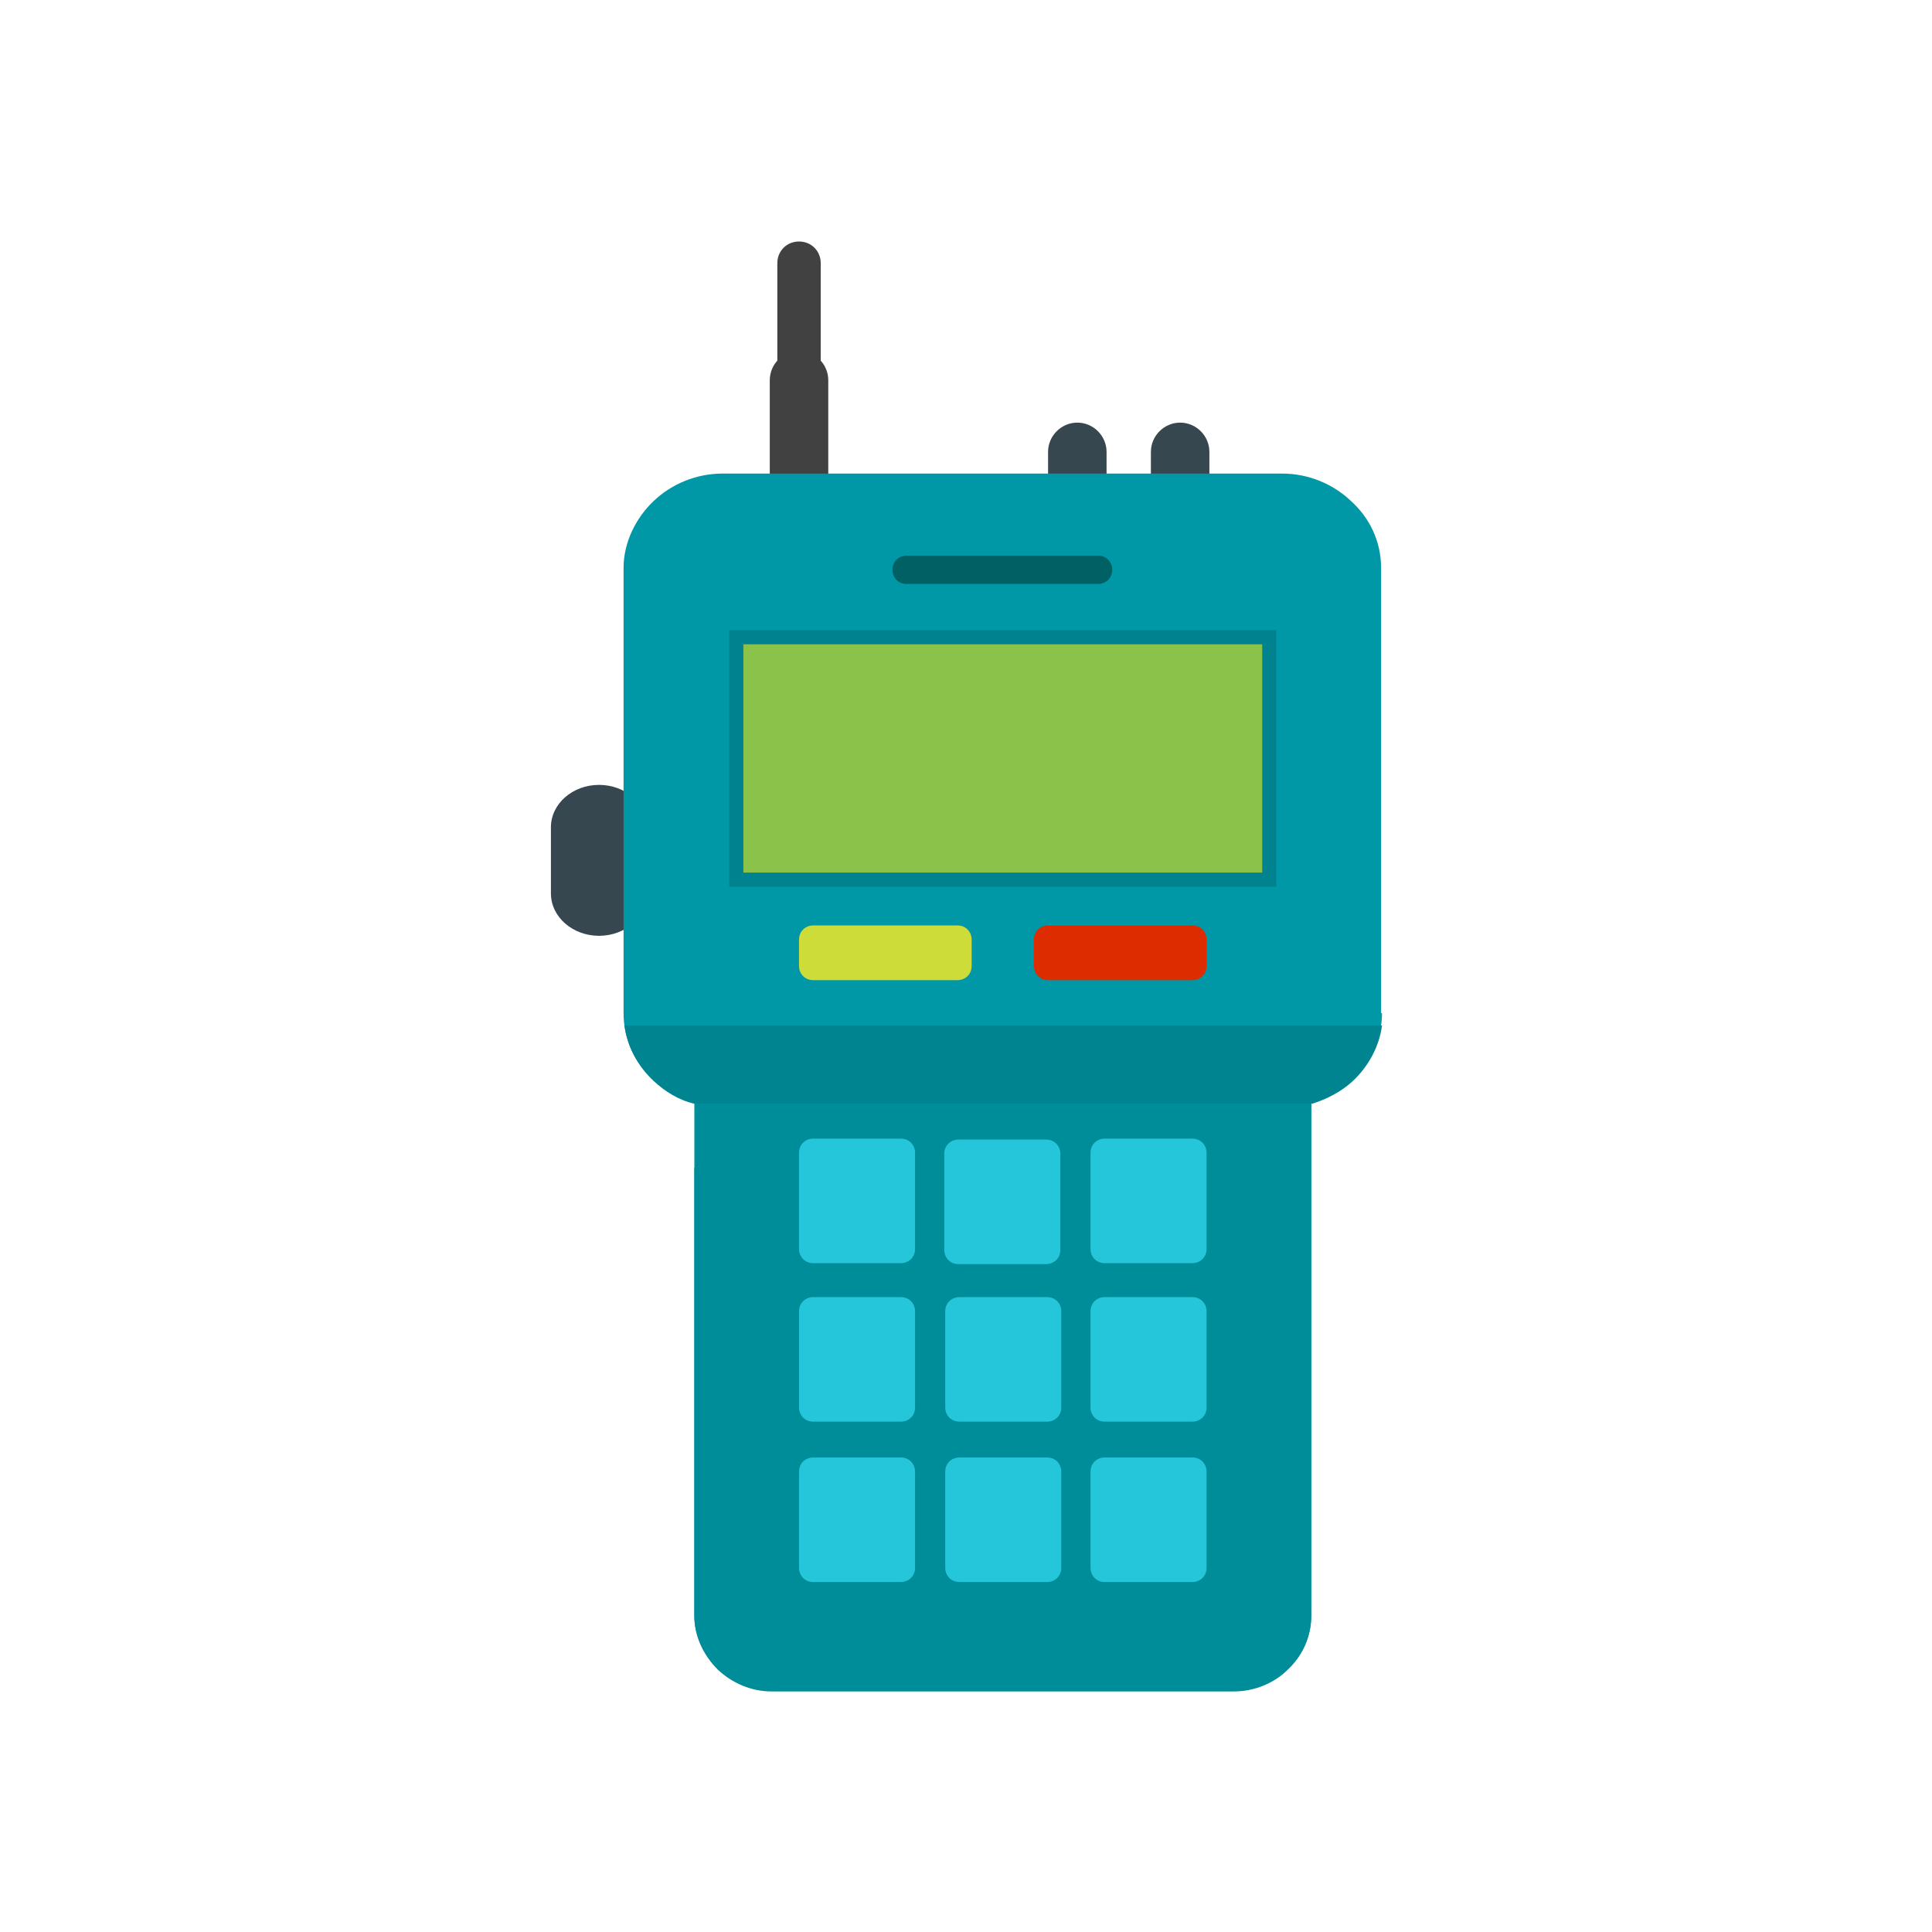 <?xml version="1.0" encoding="UTF-8"?>
<!DOCTYPE svg PUBLIC "-//W3C//DTD SVG 1.1//EN" "http://www.w3.org/Graphics/SVG/1.1/DTD/svg11.dtd">
<!-- Creator: CorelDRAW X5 -->
<svg xmlns="http://www.w3.org/2000/svg" xml:space="preserve" width="2048px" height="2048px" style="shape-rendering:geometricPrecision; text-rendering:geometricPrecision; image-rendering:optimizeQuality; fill-rule:evenodd; clip-rule:evenodd"
viewBox="0 0 2048 2048"
 xmlns:xlink="http://www.w3.org/1999/xlink">
 <defs>
  <style type="text/css">
   <![CDATA[
    .fil11 {fill:none}
    .fil8 {fill:#006064}
    .fil9 {fill:#00838F}
    .fil3 {fill:#008590}
    .fil4 {fill:#008D9A}
    .fil2 {fill:#0097A7}
    .fil5 {fill:#26C6DA}
    .fil10 {fill:#8BC34A}
    .fil7 {fill:#CDDC39}
    .fil6 {fill:#DD2C00}
    .fil1 {fill:#37474F;fill-rule:nonzero}
    .fil0 {fill:#414141;fill-rule:nonzero}
   ]]>
  </style>
 </defs>
 <g id="Layer_x0020_1">
  <path class="fil0" d="M878 526c0,17 -14,31 -31,31 -17,0 -31,-14 -31,-31l0 -123c0,-17 14,-31 31,-31 17,0 31,14 31,31l0 123z"/>
  <path class="fil0" d="M824 279c0,-13 10,-23 23,-23 13,0 23,10 23,23l0 123c0,13 -10,23 -23,23 -13,0 -23,-10 -23,-23l0 -123z"/>
  <path class="fil1" d="M1173 526c0,17 -14,31 -31,31 -17,0 -31,-14 -31,-31l0 -47c0,-17 14,-31 31,-31 17,0 31,14 31,31l0 47z"/>
  <path class="fil1" d="M1282 526c0,17 -14,31 -31,31 -17,0 -31,-14 -31,-31l0 -47c0,-17 14,-31 31,-31 17,0 31,14 31,31l0 47z"/>
  <path class="fil1" d="M686 947c0,25 -23,45 -51,45 -28,0 -51,-20 -51,-45l0 -70c0,-25 23,-45 51,-45 28,0 51,20 51,45l0 70z"/>
  <path class="fil2" d="M1464 1074l0 -472c0,-28 -12,-53 -32,-71 -19,-18 -45,-29 -73,-29l-77 0 -62 0 -47 0 -62 0 -234 0 -62 0 -49 0c-28,0 -54,11 -73,29 -19,18 -32,44 -32,71l0 472c0,28 12,53 32,71 12,11 26,20 43,24l0 68 0 475c0,22 10,42 25,57 15,14 35,23 57,23l490 0c22,0 43,-9 57,-23 15,-14 25,-34 25,-57l0 -479 0 -64c16,-5 31,-13 43,-24 19,-18 32,-44 32,-71z"/>
  <path class="fil3" d="M662 1087c3,23 14,43 31,59 12,11 26,20 43,24l655 0c16,-5 31,-13 43,-24 16,-15 28,-36 31,-59l-801 0z"/>
  <path class="fil4" d="M736 1238l0 475c0,22 10,42 25,57 15,14 35,23 57,23l490 0c22,0 43,-9 57,-23 15,-14 25,-34 25,-57l0 -479 0 -64 -116 0 -113 0 -41 0 -113 0 -41 0 -113 0 -116 0 0 68z"/>
  <path class="fil5" d="M1171 1207l93 0c9,0 15,7 15,15l0 102c0,9 -7,15 -15,15l-93 0c-9,0 -15,-7 -15,-15l0 -102c0,-9 7,-15 15,-15z"/>
  <path class="fil5" d="M862 1545l93 0c9,0 15,7 15,15l0 102c0,9 -7,15 -15,15l-93 0c-9,0 -15,-7 -15,-15l0 -102c0,-9 7,-15 15,-15z"/>
  <path class="fil5" d="M847 1390c0,-9 7,-15 15,-15l93 0c9,0 15,7 15,15l0 102c0,9 -7,15 -15,15l-93 0c-9,0 -15,-7 -15,-15l0 -102z"/>
  <path class="fil5" d="M1017 1545l93 0c9,0 15,7 15,15l0 102c0,9 -7,15 -15,15l-93 0c-9,0 -15,-7 -15,-15l0 -102c0,-9 7,-15 15,-15z"/>
  <path class="fil5" d="M1171 1545l93 0c9,0 15,7 15,15l0 102c0,9 -7,15 -15,15l-93 0c-9,0 -15,-7 -15,-15l0 -102c0,-9 7,-15 15,-15z"/>
  <path class="fil5" d="M1156 1492l0 -102c0,-9 7,-15 15,-15l93 0c9,0 15,7 15,15l0 102c0,9 -7,15 -15,15l-93 0c-9,0 -15,-7 -15,-15z"/>
  <path class="fil5" d="M1017 1375l93 0c9,0 15,7 15,15l0 102c0,9 -7,15 -15,15l-93 0c-9,0 -15,-7 -15,-15l0 -102c0,-9 7,-15 15,-15z"/>
  <path class="fil5" d="M1001 1325l0 -102c0,-9 7,-15 15,-15l93 0c9,0 15,7 15,15l0 102c0,9 -7,15 -15,15l-93 0c-9,0 -15,-7 -15,-15z"/>
  <path class="fil5" d="M862 1207l93 0c9,0 15,7 15,15l0 102c0,9 -7,15 -15,15l-93 0c-9,0 -15,-7 -15,-15l0 -102c0,-9 7,-15 15,-15z"/>
  <path class="fil6" d="M1111 981l153 0c9,0 15,7 15,15l0 28c0,9 -7,15 -15,15l-153 0c-9,0 -15,-7 -15,-15l0 -28c0,-9 7,-15 15,-15z"/>
  <path class="fil7" d="M847 1024l0 -28c0,-9 7,-15 15,-15l153 0c9,0 15,7 15,15l0 28c0,9 -7,15 -15,15l-153 0c-9,0 -15,-7 -15,-15z"/>
  <path class="fil8" d="M961 619c-9,0 -15,-7 -15,-15 0,-9 7,-15 15,-15l203 0c9,0 15,7 15,15 0,9 -7,15 -15,15l-203 0z"/>
  <polygon class="fil9" points="773,940 773,668 1353,668 1353,940 "/>
  <polygon class="fil10" points="788,925 1338,925 1338,683 788,683 "/>
 </g>
 <rect class="fil11" width="2048" height="2048"/>
</svg>
